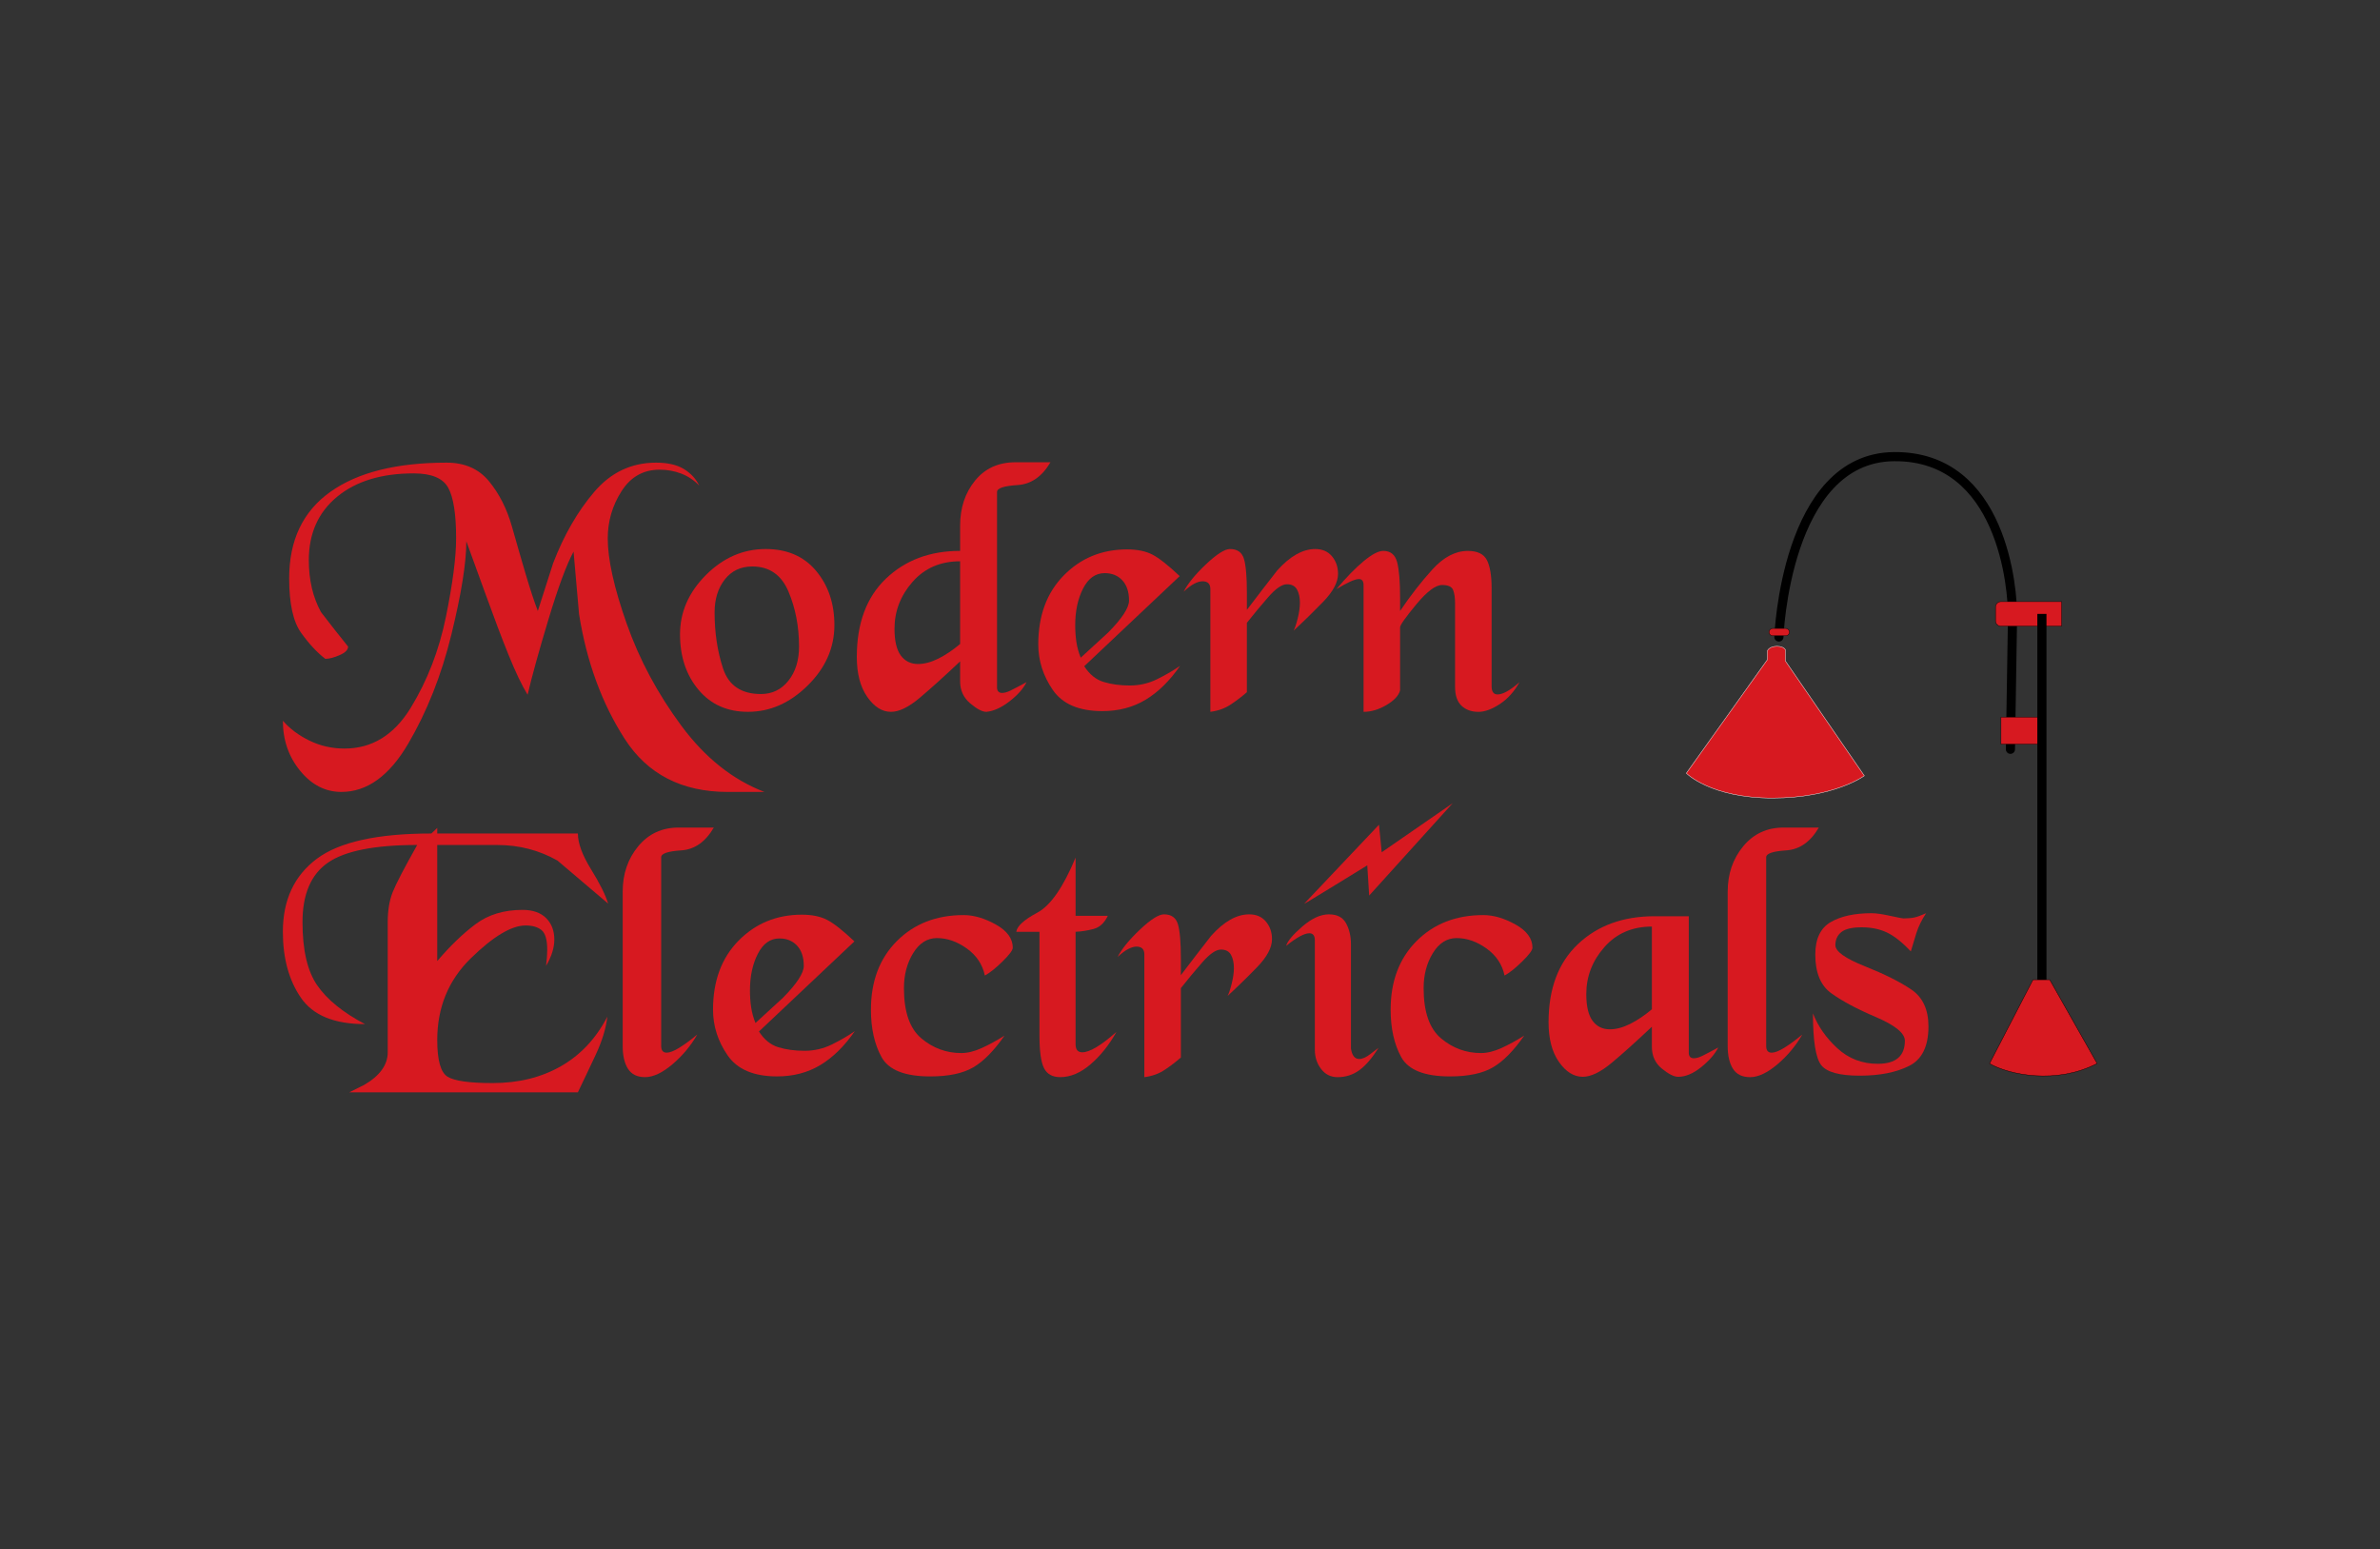 <?xml version="1.0" encoding="utf-8"?>
<!-- Generator: Adobe Illustrator 24.2.0, SVG Export Plug-In . SVG Version: 6.00 Build 0)  -->
<svg version="1.1" id="Layer_1" xmlns="http://www.w3.org/2000/svg" xmlns:xlink="http://www.w3.org/1999/xlink" x="0px" y="0px"
	 viewBox="0 0 1360.8 885.6" style="enable-background:new 0 0 1360.8 885.6;" xml:space="preserve">
<rect x="0" y="0" width="1360.8" height="885.6" fill="#333333" stroke="none"/>
<style type="text/css">
	.st0{fill-rule:evenodd;clip-rule:evenodd;fill:#D71920;}
	.st1{fill:none;stroke:#FFFFFF;stroke-width:0.216;stroke-miterlimit:2.613;}
	.st2{fill:none;stroke:#000000;stroke-width:5.222;stroke-linecap:round;stroke-linejoin:round;stroke-miterlimit:2.613;}
	.st3{fill:none;stroke:#000000;stroke-width:0.216;stroke-miterlimit:2.613;}
	.st4{fill:none;stroke:#000000;stroke-width:5.222;stroke-miterlimit:2.613;}
</style>
<g>
	<path class="st0" d="M779.63,334.47v72.51c4.34,0,8.72-1.31,13.14-3.92c4.42-2.61,7-5.41,7.75-8.38v-36.04
		c0-1.27,3.07-5.62,9.21-13.04c6.14-7.42,11.08-11.13,14.82-11.13c3.44,0,5.54,0.95,6.29,2.86c0.75,1.91,1.12,4.49,1.12,7.74v47.71
		c0,4.81,1.24,8.37,3.67,10.71c2.47,2.33,5.69,3.5,9.73,3.5c3.56,0,7.64-1.48,12.17-4.45c4.53-2.97,8.27-7.14,11.27-12.51
		c-5.32,4.66-9.51,7-12.54,7c-2.28,0-3.41-1.55-3.41-4.66V388v-9.65v-16.64v-13.04v-6.25v-6.25c0-7.07-0.9-12.37-2.66-15.9
		c-1.8-3.53-5.43-5.3-10.93-5.3c-7.11,0-13.92,3.57-20.36,10.71c-6.48,7.14-12.58,15.02-18.38,23.64v-7.85
		c0-9.05-0.56-15.73-1.68-20.04c-1.12-4.31-3.78-6.47-7.97-6.47c-2.69,0-6.4,1.94-11.12,5.83c-4.72,3.89-9.92,9.22-15.61,16.01
		c6.29-3.82,10.56-5.73,12.8-5.73C778.73,331.07,779.63,332.2,779.63,334.47"/>
	<path class="st0" d="M712.92,395.74v-39.65c3.89-4.95,7.97-9.86,12.24-14.73c4.27-4.88,7.82-7.32,10.67-7.32
		c2.69,0,4.6,0.99,5.73,2.97c1.12,1.98,1.68,4.52,1.68,7.63c0,2.54-0.41,5.48-1.23,8.8c-0.82,3.32-1.61,5.69-2.36,7.1
		c5.54-5.09,11.15-10.57,16.85-16.43c5.69-5.87,8.54-11.2,8.54-16.01c0-3.96-1.16-7.31-3.48-10.07c-2.32-2.76-5.5-4.13-9.55-4.13
		c-7.19,0-14.45,4.1-21.79,12.3c-5.84,7.49-11.6,14.98-17.29,22.47v-9.54c0-9.33-0.56-15.87-1.69-19.61
		c-1.12-3.75-3.78-5.62-7.97-5.62c-2.99,0-7.56,2.9-13.7,8.69c-6.14,5.8-10.41,11.03-12.8,15.69c2.25-2.12,4.27-3.64,6.06-4.56
		c1.8-0.92,3.37-1.38,4.72-1.38c3,0,4.49,1.48,4.49,4.45v70.18c4.49-0.56,8.46-2.01,11.9-4.35
		C707.38,400.3,710.37,398,712.92,395.74"/>
	<path class="st0" d="M619.93,380.9l54.58-51.52c-6.59-6.22-11.79-10.32-15.61-12.3c-3.82-1.98-8.65-2.97-14.49-2.97
		c-14.37,0-26.43,4.95-36.16,14.84c-9.73,9.89-14.6,23.04-14.6,39.44c0,9.33,2.77,18.02,8.31,26.08
		c5.54,8.06,14.97,12.09,28.3,12.09c9.28,0,17.52-2.15,24.71-6.47c7.19-4.31,13.78-10.78,19.76-19.4
		c-3.89,2.69-8.27,5.23-13.14,7.63c-4.87,2.4-10.07,3.6-15.61,3.6c-5.54,0-10.52-0.67-14.94-2.02
		C626.63,388.57,622.93,385.56,619.93,380.9 M615.44,367.01c-0.45-3.04-0.67-6.25-0.67-9.65c0-8.06,1.5-15.02,4.49-20.88
		c3-5.87,7.11-8.8,12.35-8.8c4.19,0,7.56,1.38,10.11,4.13c2.55,2.76,3.82,6.61,3.82,11.56c0,4.1-3.97,10.18-11.9,18.23l-15.72,14.42
		C616.71,373.05,615.89,370.05,615.44,367.01z"/>
	<path class="st0" d="M548.96,320.9v47.28c-4.19,3.53-8.35,6.33-12.47,8.38c-4.12,2.05-7.97,3.07-11.57,3.07
		c-4.19,0-7.49-1.63-9.88-4.88c-2.4-3.25-3.59-8.34-3.59-15.27c0-10.04,3.44-18.98,10.33-26.82
		C528.67,324.82,537.73,320.9,548.96,320.9 M570.07,393.41V281.25c0-2.12,3.89-3.43,11.68-3.92c7.79-0.49,14.07-4.84,18.87-13.04
		h-19.99c-9.73,0-17.44,3.5-23.13,10.49c-5.69,7-8.54,15.58-8.54,25.76v14.42c-17.22,0-31.37,5.3-42.45,15.9
		c-11.08,10.6-16.62,25.51-16.62,44.74c0,9.47,1.98,17.07,5.95,22.79c3.97,5.72,8.5,8.59,13.59,8.59c4.64,0,10.14-2.69,16.51-8.06
		c6.36-5.37,14.04-12.3,23.02-20.78v11.45c0,5.09,1.91,9.26,5.73,12.51c3.82,3.25,6.93,4.88,9.32,4.88
		c4.19-0.42,8.61-2.44,13.25-6.04c4.64-3.6,7.86-7.24,9.66-10.92c-4.19,2.26-7.22,3.85-9.1,4.77c-1.87,0.92-3.48,1.38-4.83,1.38
		C571.19,396.16,570.22,395.25,570.07,393.41z"/>
	<path class="st0" d="M461.81,391.93c10.18-10.04,15.27-21.56,15.27-34.56c0-12.3-3.48-22.62-10.44-30.96
		c-6.96-8.34-16.58-12.51-28.86-12.51c-12.88,0-24.26,4.95-34.14,14.84c-9.88,9.89-14.83,21.2-14.83,33.92
		c0,12.72,3.52,23.29,10.56,31.7c7.04,8.41,16.47,12.61,28.3,12.61C440.25,406.98,451.63,401.96,461.81,391.93 M413.41,382.17
		c-3.22-9.75-4.83-20.42-4.83-32.01c0-7.63,1.95-13.92,5.84-18.87c3.89-4.95,9.14-7.42,15.72-7.42c9.73,0,16.62,4.77,20.66,14.31
		c4.04,9.54,6.06,20.04,6.06,31.48c0,7.92-2.02,14.42-6.06,19.51c-4.04,5.09-9.28,7.63-15.72,7.63
		C423.86,396.8,416.63,391.93,413.41,382.17z"/>
	<path class="st0" d="M389.6,414.96c-13.55-18.3-23.96-37.7-31.22-58.23c-7.26-20.57-10.89-36.86-10.89-48.87
		c0-9.79,2.62-18.8,7.86-27c5.24-8.23,12.5-12.33,21.79-12.33c4.34,0,8.46,0.74,12.35,2.23c3.89,1.48,7.34,3.78,10.33,6.89
		c-1.95-3.96-4.9-7.14-8.87-9.54c-3.97-2.4-9.25-3.6-15.83-3.6c-14.08,0-25.87,5.58-35.38,16.75
		c-9.51,11.17-17.33,24.74-23.47,40.71c-2.99,9.19-5.91,18.3-8.76,27.35c-2.1-5.51-4.38-12.44-6.85-20.78
		c-2.47-8.34-5.13-17.53-7.97-27.56c-2.85-10.04-7.19-18.62-13.03-25.76c-5.84-7.14-13.93-10.71-24.26-10.71
		c-28.75,0-50.95,5.58-66.59,16.75c-15.65,11.17-23.47,27.63-23.47,49.4c0,14.42,2.28,24.81,6.85,31.17
		c4.57,6.36,9.17,11.31,13.81,14.84c2.25,0,4.98-0.71,8.2-2.12c3.22-1.41,4.83-3.04,4.83-4.88c-5.24-6.5-10.41-13.07-15.5-19.72
		c-4.64-8.48-6.96-18.38-6.96-29.68c0-15.27,5.39-27.35,16.17-36.26c10.78-8.9,25.38-13.36,43.8-13.36
		c10.18,0,16.77,2.76,19.76,8.27c3,5.51,4.49,15.13,4.49,28.84c0,10.88-1.95,25.87-5.84,44.95c-3.89,19.08-10.59,36.4-20.1,51.94
		c-9.51,15.55-22.12,23.32-37.85,23.32c-7.19,0-13.89-1.52-20.1-4.56c-6.21-3.04-11.27-6.82-15.16-11.34
		c0,11.03,3.29,20.57,9.88,28.62c6.59,8.06,14.45,12.08,23.58,12.08c14.67,0,27.4-9.19,38.18-27.56
		c10.78-18.38,19.02-39.19,24.71-62.44c5.69-23.25,8.54-41.03,8.54-53.32c2.1,5.65,5.65,15.44,10.67,29.36
		c5.02,13.92,9.51,25.8,13.48,35.62c3.97,9.82,7.6,17.42,10.89,22.79c2.4-10.32,6.36-24.67,11.9-43.04
		c5.54-18.38,10.33-31.31,14.37-38.8l3.14,35.73c4.34,27.21,13.03,50.99,26.05,71.24c13.03,20.29,32.72,30.43,59.07,30.43h20.89
		C418.99,445.85,403.15,433.23,389.6,414.96"/>
	<path class="st0" d="M745.69,516.69l42.76-45.16l1.55,15.73l40.58-28.03l-47.73,52.79l-1.09-17.28
		C781.77,494.73,745.69,517,745.69,516.69"/>
	<path class="st0" d="M284.38,483.11c12.43,0,23.88,2.97,34.36,8.9c9.58,8.2,19.24,16.4,28.97,24.6c-1.5-4.95-4.75-11.49-9.77-19.61
		c-5.02-8.13-7.53-14.95-7.53-20.46h-80.41v-3.18l-3.37,3.18c-30.85,0-52.71,4.84-65.58,14.52c-12.88,9.68-19.32,23.57-19.32,41.66
		c0,15.13,3.45,27.71,10.33,37.74c6.89,10.04,19.09,15.05,36.61,15.05c-12.58-6.64-21.67-14.03-27.29-22.16
		c-5.62-8.13-8.42-20.18-8.42-36.15c0-15.97,4.87-27.31,14.6-34.03c9.73-6.71,26.73-10.07,50.98-10.07
		c-7.48,13.29-12.17,22.3-14.04,27.03c-1.87,4.74-2.81,10.42-2.81,17.07v74.42c0,7.21-4.49,13.43-13.48,18.66l-8.53,4.24h130.72
		c3.15-6.5,6.55-13.68,10.22-21.52c3.67-7.84,5.88-15.09,6.63-21.73c-6.44,12.44-15.27,21.87-26.5,28.3
		c-11.23,6.43-24.26,9.65-39.08,9.65c-13.18,0-21.75-1.2-25.72-3.6c-3.97-2.4-5.95-9.4-5.95-20.99c0-18.66,6.4-34.24,19.2-46.75
		c12.8-12.51,23.25-18.76,31.33-18.76c3.89,0,6.93,0.88,9.1,2.65c2.17,1.77,3.26,5.55,3.26,11.34c0,2.4-0.22,5.44-0.67,9.12
		c3.15-5.37,4.72-10.39,4.72-15.05c0-5.09-1.57-9.19-4.72-12.3c-3.14-3.11-7.64-4.67-13.48-4.67c-10.63,0-19.58,2.72-26.84,8.16
		c-7.26,5.44-14.56,12.47-21.9,21.1v-66.36H284.38z"/>
	<path class="st0" d="M364.9,483.85c-5.91,7.14-8.87,15.8-8.87,25.97v88.2c0,5.51,1.01,9.86,3.03,13.04
		c2.02,3.18,5.28,4.77,9.77,4.77c4.64,0,9.85-2.44,15.61-7.31c5.76-4.88,10.52-10.57,14.26-17.07c-3.74,3.11-7.15,5.62-10.22,7.53
		c-3.07,1.91-5.51,2.86-7.3,2.86c-2.1,0-3.14-1.27-3.14-3.82V490.11c0-2.12,3.82-3.43,11.45-3.92c7.64-0.49,13.85-4.84,18.64-13.04
		h-20.21C378.49,473.15,370.81,476.72,364.9,483.85"/>
	<path class="st0" d="M428.8,566.22c0-8.06,1.5-15.02,4.49-20.88c3-5.87,7.11-8.8,12.35-8.8c4.19,0,7.56,1.38,10.11,4.13
		c2.55,2.76,3.82,6.61,3.82,11.56c0,4.1-3.97,10.18-11.9,18.23l-15.72,14.42c-1.2-2.97-2.02-5.97-2.47-9.01
		C429.02,572.83,428.8,569.62,428.8,566.22 M422.28,537.81c-9.73,9.89-14.6,23.04-14.6,39.44c0,9.33,2.77,18.02,8.31,26.08
		c5.54,8.06,14.97,12.08,28.3,12.08c9.28,0,17.52-2.15,24.71-6.47c7.19-4.31,13.78-10.78,19.76-19.4
		c-3.89,2.69-8.27,5.23-13.14,7.63c-4.87,2.4-10.07,3.6-15.61,3.6c-5.54,0-10.52-0.67-14.94-2.02c-4.42-1.34-8.12-4.35-11.12-9.01
		l54.58-51.52c-6.59-6.22-11.79-10.32-15.61-12.3c-3.82-1.98-8.65-2.97-14.49-2.97C444.07,522.97,432.02,527.92,422.28,537.81z"/>
	<path class="st0" d="M512.8,538.03c-9.88,9.89-14.83,22.97-14.83,39.22c0,10.74,2.02,19.79,6.07,27.14
		c4.04,7.35,13.33,11.03,27.85,11.03c10.48,0,18.68-1.73,24.59-5.19c5.92-3.46,11.87-9.51,17.86-18.13
		c-4.49,2.83-8.83,5.19-13.03,7.1c-4.19,1.91-8.08,2.86-11.68,2.86c-8.54,0-16.13-2.79-22.8-8.37c-6.66-5.58-9.99-15.16-9.99-28.73
		c0-7.63,1.76-14.31,5.28-20.04c3.52-5.73,8.05-8.59,13.59-8.59c5.84,0,11.53,1.98,17.07,5.94c5.54,3.96,8.98,9.12,10.33,15.48
		c2.85-1.55,6.22-4.24,10.11-8.06c3.89-3.82,5.84-6.43,5.84-7.85c0-5.23-3.22-9.65-9.66-13.25c-6.44-3.6-12.58-5.41-18.42-5.41
		C535.41,523.18,522.68,528.13,512.8,538.03"/>
	<path class="st0" d="M594.33,532.72v59.37c0,8.9,0.86,15.09,2.58,18.55s4.83,5.19,9.32,5.19c5.84,0,11.6-2.44,17.29-7.31
		c5.69-4.88,10.63-11.06,14.82-18.55c-4.49,3.96-8.35,6.89-11.57,8.8c-3.22,1.91-5.88,2.86-7.97,2.86c-2.55,0-3.82-1.55-3.82-4.66
		v-64.24c3.29-0.14,6.7-0.67,10.22-1.59c3.52-0.92,6.25-3.43,8.2-7.53h-18.42v-33.29c-7.04,16.96-14.34,27.46-21.9,31.49
		c-7.56,4.03-11.57,7.67-12.01,10.92H594.33z"/>
	<path class="st0" d="M654.3,545.66v70.18c4.49-0.56,8.46-2.01,11.9-4.35c3.44-2.33,6.44-4.63,8.98-6.89v-39.65
		c3.89-4.95,7.97-9.86,12.24-14.73c4.27-4.88,7.82-7.32,10.67-7.32c2.69,0,4.6,0.99,5.73,2.97c1.12,1.98,1.68,4.52,1.68,7.63
		c0,2.54-0.41,5.48-1.24,8.8c-0.82,3.32-1.61,5.69-2.36,7.1c5.54-5.09,11.16-10.57,16.85-16.43c5.69-5.87,8.53-11.2,8.53-16.01
		c0-3.96-1.16-7.31-3.48-10.07c-2.32-2.76-5.5-4.13-9.55-4.13c-7.19,0-14.45,4.1-21.79,12.3c-5.84,7.49-11.6,14.98-17.29,22.47
		v-9.54c0-9.33-0.56-15.87-1.69-19.61c-1.12-3.75-3.78-5.62-7.97-5.62c-2.99,0-7.56,2.9-13.7,8.69c-6.14,5.8-10.41,11.03-12.8,15.69
		c2.25-2.12,4.27-3.64,6.06-4.56c1.8-0.92,3.37-1.38,4.72-1.38C652.8,541.21,654.3,542.69,654.3,545.66"/>
	<path class="st0" d="M751.78,537.6v62.55c0,4.24,1.2,7.92,3.59,11.03c2.4,3.11,5.54,4.66,9.43,4.66c4.64,0,8.8-1.34,12.47-4.03
		c3.67-2.69,7.3-6.93,10.89-12.72l-4.72,3.6c-2.4,1.84-4.49,2.76-6.29,2.76c-2.55,0-4.12-1.98-4.72-5.94v-59.58
		c0-4.66-0.94-8.69-2.81-12.09c-1.87-3.39-5.13-5.09-9.77-5.09c-4.79,0-9.88,2.33-15.27,7c-5.39,4.66-8.46,8.34-9.21,11.03
		c5.99-4.81,10.41-7.21,13.25-7.21C750.73,533.57,751.78,534.92,751.78,537.6"/>
	<path class="st0" d="M795.12,577.25c0,10.74,2.02,19.79,6.06,27.14c4.04,7.35,13.33,11.03,27.85,11.03
		c10.48,0,18.68-1.73,24.59-5.19c5.92-3.46,11.87-9.51,17.86-18.13c-4.49,2.83-8.83,5.19-13.03,7.1c-4.19,1.91-8.08,2.86-11.68,2.86
		c-8.54,0-16.14-2.79-22.8-8.37c-6.66-5.58-9.99-15.16-9.99-28.73c0-7.63,1.76-14.31,5.28-20.04c3.52-5.73,8.05-8.59,13.59-8.59
		c5.84,0,11.53,1.98,17.07,5.94c5.54,3.96,8.99,9.12,10.33,15.48c2.84-1.55,6.22-4.24,10.11-8.06c3.89-3.82,5.84-6.43,5.84-7.85
		c0-5.23-3.22-9.65-9.66-13.25c-6.44-3.6-12.58-5.41-18.42-5.41c-15.57,0-28.3,4.95-38.18,14.84
		C800.06,547.92,795.12,561,795.12,577.25"/>
	<path class="st0" d="M920.45,588.49c-4.19,0-7.49-1.63-9.88-4.88c-2.4-3.25-3.59-8.34-3.59-15.27c0-10.04,3.44-18.98,10.33-26.82
		c6.89-7.84,15.95-11.77,27.18-11.77v47.28c-4.19,3.53-8.35,6.33-12.46,8.38C927.9,587.46,924.05,588.49,920.45,588.49
		 M885.41,584.46c0,9.47,1.98,17.03,5.95,22.69c3.97,5.65,8.5,8.48,13.59,8.48c4.64,0,10.11-2.62,16.4-7.84
		c6.29-5.23,14-12.16,23.13-20.78v11.45c0,5.23,1.91,9.4,5.73,12.51c3.82,3.11,6.93,4.67,9.32,4.67c4.19,0,8.57-1.84,13.14-5.51
		c4.57-3.67,7.82-7.42,9.77-11.24c-4.19,2.26-7.22,3.85-9.1,4.77c-1.87,0.92-3.48,1.38-4.83,1.38c-1.8,0-2.77-0.92-2.92-2.75v-78.45
		h-19.54c-17.97,0-32.57,5.3-43.8,15.9C891.03,550.32,885.41,565.24,885.41,584.46z"/>
	<path class="st0" d="M987.83,509.83v88.2c0,5.51,1.01,9.86,3.03,13.04c2.02,3.18,5.28,4.77,9.77,4.77c4.64,0,9.84-2.44,15.61-7.31
		c5.76-4.88,10.52-10.57,14.26-17.07c-3.74,3.11-7.15,5.62-10.22,7.53c-3.07,1.91-5.5,2.86-7.3,2.86c-2.09,0-3.14-1.27-3.14-3.82
		V490.11c0-2.12,3.82-3.43,11.45-3.92c7.64-0.49,13.85-4.84,18.64-13.04h-20.21c-9.44,0-17.11,3.57-23.02,10.71
		C990.79,490.99,987.83,499.65,987.83,509.83"/>
	<path class="st0" d="M1037.92,545.76c0,10.39,3.07,17.78,9.21,22.16c6.14,4.42,14.67,8.98,25.61,13.64
		c10.93,4.7,16.4,9.19,16.4,13.43c0,8.8-5.17,13.22-15.5,13.22c-8.98,0-16.69-2.97-23.13-8.91c-6.44-5.94-11.08-12.58-13.93-19.93
		c0,15.69,1.57,25.55,4.72,29.58c3.15,4.03,10.48,6.04,22.01,6.04c11.38,0,20.78-1.84,28.19-5.55c7.41-3.67,11.12-11.2,11.12-22.58
		c0-9.65-3.26-16.68-9.77-21.1c-6.51-4.42-15.38-8.84-26.61-13.32c-11.23-4.49-16.84-8.48-16.84-12.05c0-3.11,1.12-5.62,3.37-7.46
		c2.25-1.84,6.14-2.76,11.68-2.76c5.54,0,10.41,1.02,14.6,3.04c4.19,2.05,8.69,5.62,13.48,10.74c0.9-3.11,1.95-6.57,3.15-10.39
		c1.2-3.82,3.07-7.63,5.61-11.45c-2.85,1.27-5.09,2.09-6.74,2.44c-1.65,0.35-3.67,0.53-6.06,0.53c-0.75,0-3.37-0.5-7.86-1.49
		c-4.49-0.99-8.01-1.48-10.56-1.48c-9.73,0-17.52,1.7-23.36,5.09C1040.84,530.64,1037.92,536.82,1037.92,545.76"/>
	<path class="st0" d="M1020.83,371.65v6.25l45.13,65.63c0,0-17.28,12.74-52.57,12.74c-35.29,0-49.21-14.18-49.21-14.18l46.33-64.91
		v-5.05c0,0,0.96-2.64,5.52-2.64C1020.59,369.49,1021.07,372.13,1020.83,371.65z"/>
	<path class="st1" d="M1020.83,371.65v6.25l45.13,65.63c0,0-17.28,12.74-52.57,12.74c-35.29,0-49.21-14.18-49.21-14.18l46.33-64.91
		v-5.05c0,0,0.96-2.64,5.52-2.64C1020.59,369.49,1021.07,372.13,1020.83,371.65z"/>
	<path class="st2" d="M1017.11,364.2c0,0,3.72-102.65,65.89-103.13c62.17-0.48,67.93,76.2,67.69,91.59l-1.2,75.73"/>
	<path class="st0" d="M1013.57,359.3h7.44c1.16,0,2.1,0.95,2.1,2.1v0c0,1.16-0.95,2.1-2.1,2.1h-7.44c-1.16,0-2.1-0.94-2.1-2.1v0
		C1011.47,360.25,1012.42,359.3,1013.57,359.3z"/>
	<path class="st3" d="M1013.57,359.3h7.44c1.16,0,2.1,0.95,2.1,2.1v0c0,1.16-0.95,2.1-2.1,2.1h-7.44c-1.16,0-2.1-0.94-2.1-2.1v0
		C1011.47,360.25,1012.42,359.3,1013.57,359.3z"/>
	<path class="st0" d="M1144.09,343.97h34.69v14.06h-34.69c-1.72,0-3.12-1.4-3.12-3.12v-7.82
		C1140.97,345.38,1142.38,343.97,1144.09,343.97z"/>
	<path class="st3" d="M1144.09,343.97h34.69v14.06h-34.69c-1.72,0-3.12-1.4-3.12-3.12v-7.82
		C1140.97,345.38,1142.38,343.97,1144.09,343.97z"/>
	<rect x="1144.09" y="409.97" class="st0" width="24.36" height="15.51"/>
	<rect x="1144.09" y="409.97" class="st3" width="24.36" height="15.51"/>
	<polyline class="st4" points="1167.49,571.68 1167.49,350.99 1167.49,572.3 	"/>
	<path class="st0" d="M1171.97,560.14l27.09,47.89c-23.3,12.12-50.29,6.49-61.52,0.06l24.85-47.96L1171.97,560.14z"/>
	<path class="st3" d="M1171.97,560.14l27.09,47.89c-23.3,12.12-50.29,6.49-61.52,0.06l24.85-47.96L1171.97,560.14z"/>
</g>
</svg>
